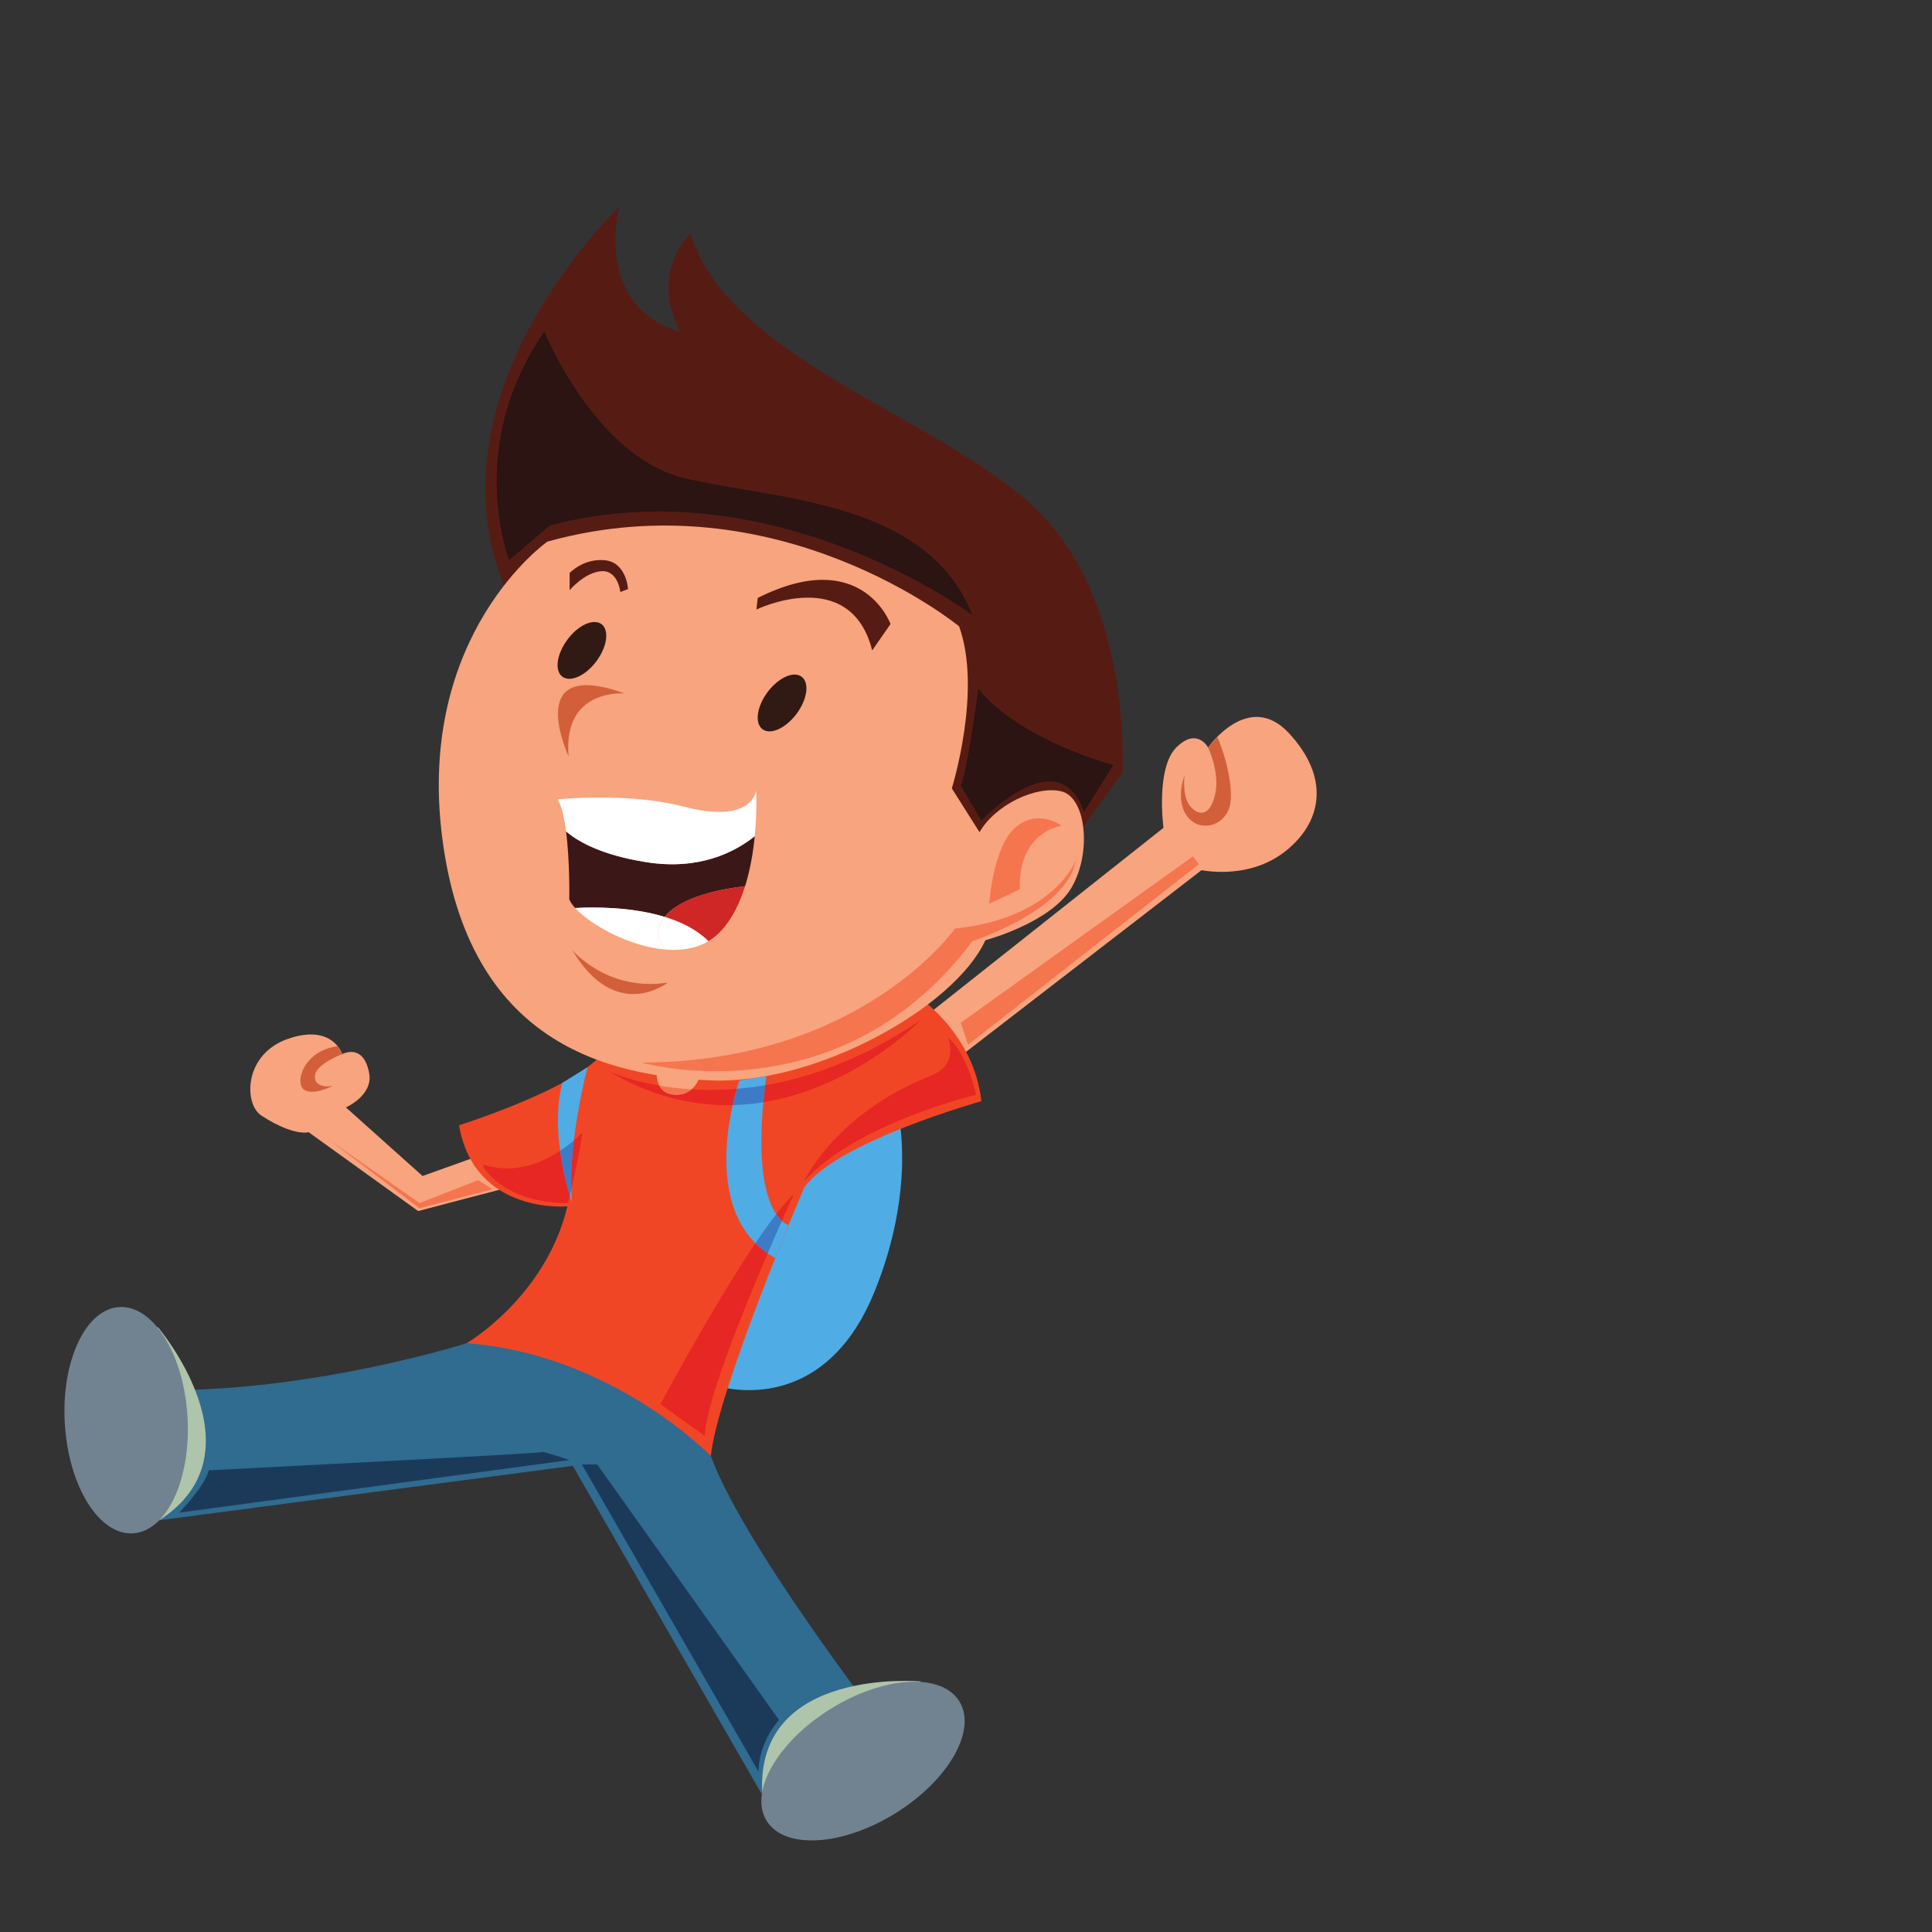 <?xml version="1.0" encoding="UTF-8" standalone="no"?>
<!-- Created with Inkscape (http://www.inkscape.org/) -->

<svg
   xmlns:dc="http://purl.org/dc/elements/1.1/"
   xmlns:cc="http://creativecommons.org/ns#"
   xmlns:rdf="http://www.w3.org/1999/02/22-rdf-syntax-ns#"
   xmlns:svg="http://www.w3.org/2000/svg"
   xmlns="http://www.w3.org/2000/svg"
   xmlns:sodipodi="http://sodipodi.sourceforge.net/DTD/sodipodi-0.dtd"
   xmlns:inkscape="http://www.inkscape.org/namespaces/inkscape"
   width="200"
   height="200"
   viewBox="0 0 200 200"
   id="svg6715"
   version="1.1"
   inkscape:version="0.91 r13725"
   sodipodi:docname="image3svg.svg">
  <rect x="0" y="0" width="200" height="200" fill="#333333" stroke="none"/>
  <defs
     id="defs6717" />
  <sodipodi:namedview
     id="base"
     pagecolor="#ffffff"
     bordercolor="#666666"
     borderopacity="1.0"
     inkscape:pageopacity="0"
     inkscape:pageshadow="2"
     inkscape:zoom="1.4"
     inkscape:cx="61.192978"
     inkscape:cy="114.99561"
     inkscape:document-units="px"
     inkscape:current-layer="g3590"
     showgrid="false"
     units="px"
     width="200px"
     inkscape:window-width="1333"
     inkscape:window-height="744"
     inkscape:window-x="33"
     inkscape:window-y="24"
     inkscape:window-maximized="1" />
  <g
     inkscape:label="Capa 1"
     inkscape:groupmode="layer"
     id="layer1"
     transform="translate(0,-852.362)">
    <g
       id="g3590"
       transform="matrix(1.638,0,0,1.638,-119.042,-670.286)">
      <g
         id="g3669"
         transform="matrix(1.027,0,0,1.027,-144.902,-31.47)">
        <g
           id="g5550"
           transform="translate(-21.274,2.864)">
          <path
             inkscape:connector-curvature="0"
             id="path250"
             style="fill:#f8a47e;fill-opacity:1;fill-rule:nonzero;stroke:none"
             d="m 263.397,1003.759 -4.264,1.527 -4.717,-4.223 c 0,0 1.66,-0.719 1.439,-2.066 -0.226,-1.348 -0.992,-1.528 -1.666,-1.213 0,0 -0.582,-1.887 -3.326,-0.943 -2.737,0.943 -2.737,3.998 -1.659,4.717 1.077,0.719 2.247,1.168 2.921,1.033 l 6.739,4.852 c 0,0 5.93,-1.572 6.065,-1.572 0.135,0 -1.531,-2.112 -1.531,-2.112" />
          <path
             inkscape:connector-curvature="0"
             id="path252"
             style="fill:#306b90;fill-opacity:1;fill-rule:nonzero;stroke:none"
             d="m 261.85,1015.574 c 0,0 -9.143,2.904 -18.396,2.889 l -0.524,8.007 25.448,-3.348 12.361,21.473 6.469,-5.84 c 0,0 -8.356,-10.827 -10.334,-16.24 0,0 -3.499,-7.121 -7.186,-7.48 -3.682,-0.36 -7.838,0.539 -7.838,0.539" />
          <path
             inkscape:connector-curvature="0"
             id="path254"
             style="fill:#50ace4;fill-opacity:1;fill-rule:nonzero;stroke:none"
             d="m 288.4,1001.423 c 0,0 1.143,4.65 -1.482,11.051 -2.625,6.402 -7.504,6.402 -9.951,5.66 -2.447,-0.741 -1.439,-6.065 -1.439,-6.065 0,0 4.879,-9.104 5.337,-9.302 0.464,-0.199 0.302,-0.064 1.121,-0.334 0.825,-0.27 3.45,-0.425 3.45,-0.425 l 2.965,-0.586" />
          <path
             inkscape:connector-curvature="0"
             id="path256"
             style="fill:#f8a47e;fill-opacity:1;fill-rule:nonzero;stroke:none"
             d="m 288.734,996.526 15.995,-12.668 c 0,0 -0.491,-3.661 0.787,-4.941 1.278,-1.28 1.957,0 1.957,0 0,0 2.491,-3.571 4.981,-0.876 2.496,2.695 2.027,5.323 0,7.075 -2.016,1.752 -4.512,1.494 -5.391,1.354 l -16.776,12.943 -1.553,-2.886" />
          <path
             inkscape:connector-curvature="0"
             id="path258"
             style="fill:#d25f3a;fill-opacity:1;fill-rule:nonzero;stroke:none"
             d="m 307.472,978.917 c 0,0 0.739,1.516 0.437,2.864 -0.302,1.348 -0.976,1.382 -1.515,0.775 -0.539,-0.607 -0.372,-1.921 -0.372,-1.921 0,0 -0.609,1.55 0.199,2.561 0.809,1.011 2.42,0.503 2.625,-0.86 0.199,-1.364 -0.561,-3.611 -0.814,-4.071 l -0.561,0.652" />
          <path
             inkscape:connector-curvature="0"
             id="path260"
             style="fill:#f14625;fill-opacity:1;fill-rule:nonzero;stroke:none"
             d="m 289.408,994.089 c 0,0 3.644,2.281 4.113,6.594 0,0 -8.943,2.493 -10.906,5.323 0,0 -5.332,12.466 -5.741,16.509 0,0 -6.059,-6.267 -15.024,-6.941 0,0 4.852,-2.83 6.199,-8.423 0,0 -5.725,0.539 -6.668,-4.987 0,0 7.677,-2.426 8.96,-4.65 1.283,-2.224 13.881,-1.752 14.221,-1.954 0.334,-0.202 4.846,-1.472 4.846,-1.472" />
          <path
             inkscape:connector-curvature="0"
             id="path262"
             style="fill:#561c14;fill-opacity:1;fill-rule:nonzero;stroke:none"
             d="m 298.976,984.936 3.234,-4.492 c 0,0 0.631,-10.692 -5.477,-16.352 -6.108,-5.66 -18.69,-9.075 -21.116,-16.802 0,0 -2.604,2.426 -0.625,6.02 0,0 -5.035,-0.899 -3.779,-7.637 0,0 -12.393,11.68 -6.739,24.079 l 0.275,7.367 c 0,0 1.256,2.876 1.526,2.876 0.27,0 7.725,1.258 8.717,0.809 0.987,-0.45 6.108,-0.989 6.469,-0.809 0.356,0.179 10.42,8.356 10.69,8.266 0.27,-0.09 6.825,-3.325 6.825,-3.325" />
          <path
             inkscape:connector-curvature="0"
             id="path264"
             style="fill:#aec4ab;fill-opacity:1;fill-rule:nonzero;stroke:none"
             d="m 289.801,1036.389 c 0,0 -10.124,-0.925 -9.768,6.796 0,0 3.973,-2.541 4.253,-2.615 0.28,-0.073 3.067,-2.084 3.563,-2.441 0.491,-0.358 1.951,-1.741 1.951,-1.741" />
          <path
             inkscape:connector-curvature="0"
             id="path266"
             style="fill:#718390;fill-opacity:1;fill-rule:nonzero;stroke:none"
             d="m 288.233,1044.501 c -3.278,2.032 -6.819,2.241 -7.924,0.467 -1.1,-1.774 0.663,-4.859 3.935,-6.891 3.272,-2.032 6.819,-2.242 7.919,-0.468 1.105,1.774 -0.658,4.859 -3.93,6.891" />
          <path
             inkscape:connector-curvature="0"
             id="path268"
             style="fill:#aec4ab;fill-opacity:1;fill-rule:nonzero;stroke:none"
             d="m 242.834,1014.571 c 0,0 6.604,7.728 0.096,11.899 0,0 -0.218,-4.708 -0.321,-4.98 -0.103,-0.271 -0.074,-3.71 -0.067,-4.319 0.007,-0.609 0.292,-2.6 0.292,-2.6" />
          <path
             inkscape:connector-curvature="0"
             id="path270"
             style="fill:#718390;fill-opacity:1;fill-rule:nonzero;stroke:none"
             d="m 237.121,1020.541 c 0.233,3.845 2.111,6.861 4.195,6.735 2.085,-0.127 3.585,-3.346 3.352,-7.192 -0.233,-3.846 -2.112,-6.861 -4.196,-6.735 -2.084,0.126 -3.585,3.347 -3.351,7.192" />
          <path
             inkscape:connector-curvature="0"
             id="path272"
             style="fill:#f8a47e;fill-opacity:1;fill-rule:nonzero;stroke:none"
             d="m 266.815,966.248 c 0,0 -8.086,5.66 -6.469,18.239 1.617,12.578 10.065,14.645 16.528,14.915 6.469,0.27 15.008,-4.493 16.895,-8.625 0,0 4.043,-1.078 5.299,-3.235 1.261,-2.156 0.9,-5.571 -0.631,-5.93 -1.526,-0.36 -4.043,0.809 -5.03,2.515 l -1.704,-2.695 c 0,0 1.881,-6.019 0.447,-9.973 0,0 -11.143,-9.164 -25.337,-5.211" />
          <path
             inkscape:connector-curvature="0"
             id="path274"
             style="fill:#d25f3a;fill-opacity:1;fill-rule:nonzero;stroke:none"
             d="m 268.34,991.372 c 0,0 2.156,2.594 5.887,2.01 0,0 -3.191,2.54 -5.887,-2.01" />
          <path
             inkscape:connector-curvature="0"
             id="path276"
             style="fill:#3b1718;fill-opacity:1;fill-rule:nonzero;stroke:none"
             d="m 272.88,985.969 c -2.642,-0.422 -4.108,-1.205 -4.916,-1.889 0.243,1.862 0.199,4.181 0.199,4.181 0.065,0.16 0.189,0.341 0.361,0.532 1.121,-0.062 3.45,-0.085 5.509,0.547 0.987,-1.256 3.526,-1.724 4.949,-1.891 0.323,-1.031 0.501,-2.118 0.593,-3.072 -1.245,0.993 -3.429,2.114 -6.695,1.593" />
          <path
             inkscape:connector-curvature="0"
             id="path278"
             style="fill:#ffffff;fill-opacity:1;fill-rule:nonzero;stroke:none"
             d="m 279.575,984.377 c 0.156,-1.587 0.086,-2.81 0.086,-2.81 -0.135,0.719 -1.03,1.887 -4.447,0.989 -3.412,-0.899 -7.768,-0.45 -7.768,-0.45 0.248,0.402 0.41,1.143 0.518,1.974 0.809,0.685 2.275,1.468 4.916,1.889 3.267,0.522 5.45,-0.6 6.695,-1.593" />
          <path
             inkscape:connector-curvature="0"
             id="path280"
             style="fill:#ffffff;fill-opacity:1;fill-rule:nonzero;stroke:none"
             d="m 274.13,991.354 c -0.426,-0.373 -0.631,-0.872 -0.383,-1.521 0.07,-0.177 0.167,-0.34 0.286,-0.493 -2.059,-0.632 -4.388,-0.608 -5.509,-0.547 0.943,1.037 3.364,2.392 5.606,2.561" />
          <path
             inkscape:connector-curvature="0"
             id="path282"
             style="fill:#cf2626;fill-opacity:1;fill-rule:nonzero;stroke:none"
             d="m 274.033,989.34 c 1.024,0.313 1.978,0.786 2.695,1.494 0.194,-0.117 0.377,-0.255 0.555,-0.417 0.803,-0.752 1.337,-1.826 1.698,-2.968 -1.423,0.166 -3.962,0.634 -4.949,1.891" />
          <path
             inkscape:connector-curvature="0"
             id="path284"
             style="fill:#ffffff;fill-opacity:1;fill-rule:nonzero;stroke:none"
             d="m 274.13,991.354 c 0.938,0.07 1.844,-0.066 2.598,-0.52 -0.717,-0.708 -1.671,-1.181 -2.695,-1.494 -0.119,0.153 -0.216,0.316 -0.286,0.493 -0.248,0.648 -0.043,1.147 0.383,1.521" />
          <path
             inkscape:connector-curvature="0"
             id="path286"
             style="fill:#311a13;fill-opacity:1;fill-rule:nonzero;stroke:none"
             d="m 280.362,975.511 c 0.668,-0.892 1.606,-1.318 2.097,-0.951 0.496,0.367 0.356,1.389 -0.307,2.281 -0.668,0.893 -1.606,1.319 -2.097,0.952 -0.496,-0.367 -0.356,-1.388 0.307,-2.281" />
          <path
             inkscape:connector-curvature="0"
             id="path288"
             style="fill:#311a13;fill-opacity:1;fill-rule:nonzero;stroke:none"
             d="m 268.049,972.276 c 0.663,-0.892 1.601,-1.318 2.097,-0.951 0.491,0.367 0.35,1.389 -0.313,2.281 -0.663,0.893 -1.601,1.319 -2.097,0.952 -0.491,-0.367 -0.35,-1.388 0.313,-2.281" />
          <path
             inkscape:connector-curvature="0"
             id="path290"
             style="fill:#d25f3a;fill-opacity:1;fill-rule:nonzero;stroke:none"
             d="m 271.575,975.592 c 0,0 -3.817,-0.36 -3.456,3.864 0,0 -2.879,-6.155 3.456,-3.864" />
          <path
             inkscape:connector-curvature="0"
             id="path292"
             style="fill:#561c14;fill-opacity:1;fill-rule:nonzero;stroke:none"
             d="m 279.677,970.426 c 0,0 5.779,-2.785 7.127,2.515 l 1.127,-1.623 c 0,0 -1.736,-4.84 -8.172,-1.605 l -0.081,0.713" />
          <path
             inkscape:connector-curvature="0"
             id="path294"
             style="fill:#561c14;fill-opacity:1;fill-rule:nonzero;stroke:none"
             d="m 271.305,969.348 c 0,0 -0.135,-1.348 -1.164,-1.28 -1.035,0.067 -1.957,1.168 -1.957,1.168 l 0,-1.056 c 0,0 0.852,-0.921 2.178,-0.786 1.326,0.135 1.418,1.774 1.418,1.774 l -0.474,0.18" />
          <path
             inkscape:connector-curvature="0"
             id="path296"
             style="fill:#50ace4;fill-opacity:1;fill-rule:nonzero;stroke:none"
             d="m 278.626,999.413 c 0,0 -2.846,8.115 2.21,10.92 l 0.819,-2.031 c 0,0 -2.534,-0.61 -1.364,-9.169 l -1.666,0.28" />
          <path
             inkscape:connector-curvature="0"
             id="path298"
             style="fill:#50ace4;fill-opacity:1;fill-rule:nonzero;stroke:none"
             d="m 269.289,998.586 c 0,0 -1.305,4.904 -0.949,8.363 0,0 -1.461,-4.1 -0.609,-7.39 l 1.558,-0.973" />
          <path
             inkscape:connector-curvature="0"
             id="path300"
             style="fill:#f8a47e;fill-opacity:1;fill-rule:nonzero;stroke:none"
             d="m 273.559,998.586 c 0,0 -0.275,1.557 1.003,1.692 1.283,0.135 1.752,-1.069 1.687,-1.692 -0.07,-0.622 -2.69,0 -2.69,0" />
          <path
             inkscape:connector-curvature="0"
             id="path302"
             style="fill:#d25f3a;fill-opacity:1;fill-rule:nonzero;stroke:none"
             d="m 254.19,997.784 c 0,0 -1.617,0.607 -1.682,1.325 -0.07,0.719 0.852,0.719 1.143,0.606 0,0 -1.191,0.651 -1.795,0.27 -0.609,-0.382 -0.092,-2.409 2.054,-2.687 l 0.28,0.486" />
          <path
             inkscape:connector-curvature="0"
             id="path356"
             style="fill:#2b1412;fill-opacity:1;fill-rule:nonzero;stroke:none"
             d="m 292.971,970.77 c 0,0 -8.517,-6.377 -19.315,-6.377 -2.156,0 -4.404,0.254 -6.695,0.865 l -2.491,2.121 c 0,0 -2.765,-6.943 2.156,-14.053 0,0 3.1,7.647 8.555,8.995 5.461,1.348 14.981,1.28 17.79,8.449" />
          <path
             inkscape:connector-curvature="0"
             id="path358"
             style="fill:#2b1412;fill-opacity:1;fill-rule:nonzero;stroke:none"
             d="m 293.521,983.413 -1.267,-2.156 c 0.496,-1.303 1.078,-5.975 1.078,-5.975 2.518,3.189 8.313,4.713 8.313,4.713 l -1.811,2.879 c -0.48,-1.387 -1.261,-1.866 -2.119,-1.866 -1.914,0 -4.194,2.404 -4.194,2.404" />
          <path
             inkscape:connector-curvature="0"
             id="path360"
             style="fill:#f5754f;fill-opacity:1;fill-rule:nonzero;stroke:none"
             d="m 294.006,988.534 c 0,0 0.226,-3.515 1.617,-4.7 0.496,-0.42 0.992,-0.556 1.434,-0.556 0.798,0 1.396,0.45 1.396,0.45 0,0 -2.685,0.352 -2.561,3.908 l -1.887,0.899" />
          <path
             inkscape:connector-curvature="0"
             id="path362"
             style="fill:#f5754f;fill-opacity:1;fill-rule:nonzero;stroke:none"
             d="m 277.198,998.839 c -0.329,0 -0.647,-0.01 -0.949,-0.021 0.005,-0.083 0.005,-0.161 0,-0.232 -0.022,-0.207 -0.329,-0.277 -0.728,-0.277 -0.609,0 -1.429,0.161 -1.784,0.238 -0.701,-0.123 -1.1,-0.238 -1.1,-0.238 13.542,-0.064 19.261,-8.251 19.261,-8.251 6.054,-0.624 7.418,-4.153 7.418,-4.153 -0.518,3.032 -6.345,4.927 -6.345,4.927 -5.019,6.702 -11.493,8.006 -15.774,8.005" />
          <path
             inkscape:connector-curvature="0"
             id="path364"
             style="fill:#f5754f;fill-opacity:1;fill-rule:nonzero;stroke:none"
             d="m 276.249,998.818 c -1.03,-0.047 -1.892,-0.162 -2.512,-0.271 0.356,-0.076 1.175,-0.238 1.784,-0.238 0.399,0 0.706,0.069 0.728,0.277 0.005,0.071 0.005,0.149 0,0.232" />
          <path
             inkscape:connector-curvature="0"
             id="path366"
             style="fill:#e72723;fill-opacity:1;fill-rule:nonzero;stroke:none"
             d="m 277.893,1000.928 c -2.27,0 -4.739,-0.571 -7.294,-2.089 0,0 1.143,0.543 3.105,0.882 0.14,0.277 0.399,0.508 0.857,0.556 0.07,0.01 0.135,0.01 0.194,0.01 0.399,0 0.706,-0.135 0.938,-0.335 0.372,0.023 0.76,0.035 1.17,0.035 0.512,0 1.046,-0.02 1.606,-0.066 -0.07,0.256 -0.162,0.597 -0.253,1.003 -0.108,0 -0.216,0 -0.323,0 m 2.21,-0.178 c 0.032,-0.334 0.07,-0.684 0.113,-1.049 2.825,-0.481 6.108,-1.642 9.606,-4.035 0,0 -3.989,4.163 -9.72,5.084" />
          <path
             inkscape:connector-curvature="0"
             id="path368"
             style="fill:#3e7bc7;fill-opacity:1;fill-rule:nonzero;stroke:none"
             d="m 278.216,1000.925 c 0.092,-0.405 0.183,-0.747 0.253,-1.003 0.561,-0.046 1.143,-0.118 1.747,-0.221 -0.043,0.364 -0.081,0.714 -0.113,1.049 -0.609,0.098 -1.24,0.159 -1.887,0.175" />
          <path
             inkscape:connector-curvature="0"
             id="path370"
             style="fill:#f5754f;fill-opacity:1;fill-rule:nonzero;stroke:none"
             d="m 274.755,1000.288 c -0.059,0 -0.124,0 -0.194,-0.01 -0.458,-0.049 -0.717,-0.279 -0.857,-0.556 0.588,0.102 1.256,0.187 1.989,0.231 -0.232,0.201 -0.539,0.335 -0.938,0.335" />
          <path
             inkscape:connector-curvature="0"
             id="path372"
             style="fill:#e72723;fill-opacity:1;fill-rule:nonzero;stroke:none"
             d="m 268.06,1006.949 c -3.951,-4e-4 -5.175,-2.217 -5.175,-2.217 l 0,-0.15 c 0.501,0.165 0.987,0.235 1.456,0.235 1.294,-4e-4 2.431,-0.536 3.256,-1.08 0.162,1.184 0.431,2.19 0.598,2.747 -0.07,0.287 -0.113,0.465 -0.113,0.465 -0.011,0 -0.016,0 -0.022,0 m 0.226,-0.857 c -0.032,-0.973 0.043,-2.011 0.156,-2.996 0.34,-0.289 0.523,-0.497 0.523,-0.497 -0.065,0.799 -0.442,2.471 -0.679,3.493" />
          <path
             inkscape:connector-curvature="0"
             id="path374"
             style="fill:#3e7bc7;fill-opacity:1;fill-rule:nonzero;stroke:none"
             d="m 268.195,1006.484 c -0.167,-0.556 -0.437,-1.562 -0.598,-2.747 0.34,-0.224 0.625,-0.45 0.846,-0.641 -0.113,0.985 -0.189,2.023 -0.156,2.996 -0.032,0.145 -0.065,0.277 -0.092,0.392" />
          <path
             inkscape:connector-curvature="0"
             id="path376"
             style="fill:#e72723;fill-opacity:1;fill-rule:nonzero;stroke:none"
             d="m 282.615,1005.605 c 0,0 1.914,-4.182 7.844,-6.514 1.687,-0.664 1.03,-2.291 1.03,-2.291 0,0 1.035,0.642 1.709,3.488 0,0 -7.364,1.747 -10.582,5.317" />
          <path
             inkscape:connector-curvature="0"
             id="path378"
             style="fill:#e72723;fill-opacity:1;fill-rule:nonzero;stroke:none"
             d="m 276.508,1021.283 -2.739,-1.954 c 0,0 3.164,-5.921 5.849,-9.91 0.226,0.225 0.474,0.435 0.755,0.627 -1.606,3.749 -3.838,9.298 -3.865,11.237 m 4.739,-13.241 c -0.108,-0.098 -0.226,-0.231 -0.345,-0.411 0.394,-0.51 0.76,-0.935 1.084,-1.239 0,0 -0.291,0.636 -0.739,1.651" />
          <path
             inkscape:connector-curvature="0"
             id="path380"
             style="fill:#3e7bc7;fill-opacity:1;fill-rule:nonzero;stroke:none"
             d="m 280.373,1010.046 c -0.28,-0.192 -0.528,-0.402 -0.755,-0.627 0.447,-0.661 0.879,-1.269 1.283,-1.788 0.119,0.181 0.237,0.313 0.345,0.411 -0.248,0.565 -0.55,1.248 -0.873,2.004" />
          <path
             inkscape:connector-curvature="0"
             id="path382"
             style="fill:#1b3a5a;fill-opacity:1;fill-rule:nonzero;stroke:none"
             d="m 279.812,1041.948 -10.873,-18.912 0.943,0 11.186,15.723 c -1.348,1.572 -1.256,3.189 -1.256,3.189" />
          <path
             inkscape:connector-curvature="0"
             id="path384"
             style="fill:#1b3a5a;fill-opacity:1;fill-rule:nonzero;stroke:none"
             d="m 244.165,1026 c 0,0 1.593,-1.662 1.818,-2.605 0,0 20.487,-1.033 20.487,-1.123 0,-0.01 0.005,-0.01 0.022,-0.01 0.21,0 1.682,0.503 1.682,0.503 l -24.009,3.235" />
          <path
             inkscape:connector-curvature="0"
             id="path386"
             style="fill:#f5754f;fill-opacity:1;fill-rule:nonzero;stroke:none"
             d="m 292.702,997.204 -0.447,-1.348 14.286,-10.242 0.361,0.488 -14.199,11.103" />
          <path
             inkscape:connector-curvature="0"
             id="path388"
             style="fill:#f5754f;fill-opacity:1;fill-rule:nonzero;stroke:none"
             d="m 258.944,1007.268 -5.574,-4.223 5.574,3.905 3.617,-1.411 0.873,0.561 -4.491,1.169" />
        </g>
      </g>
    </g>
  </g>
</svg>
